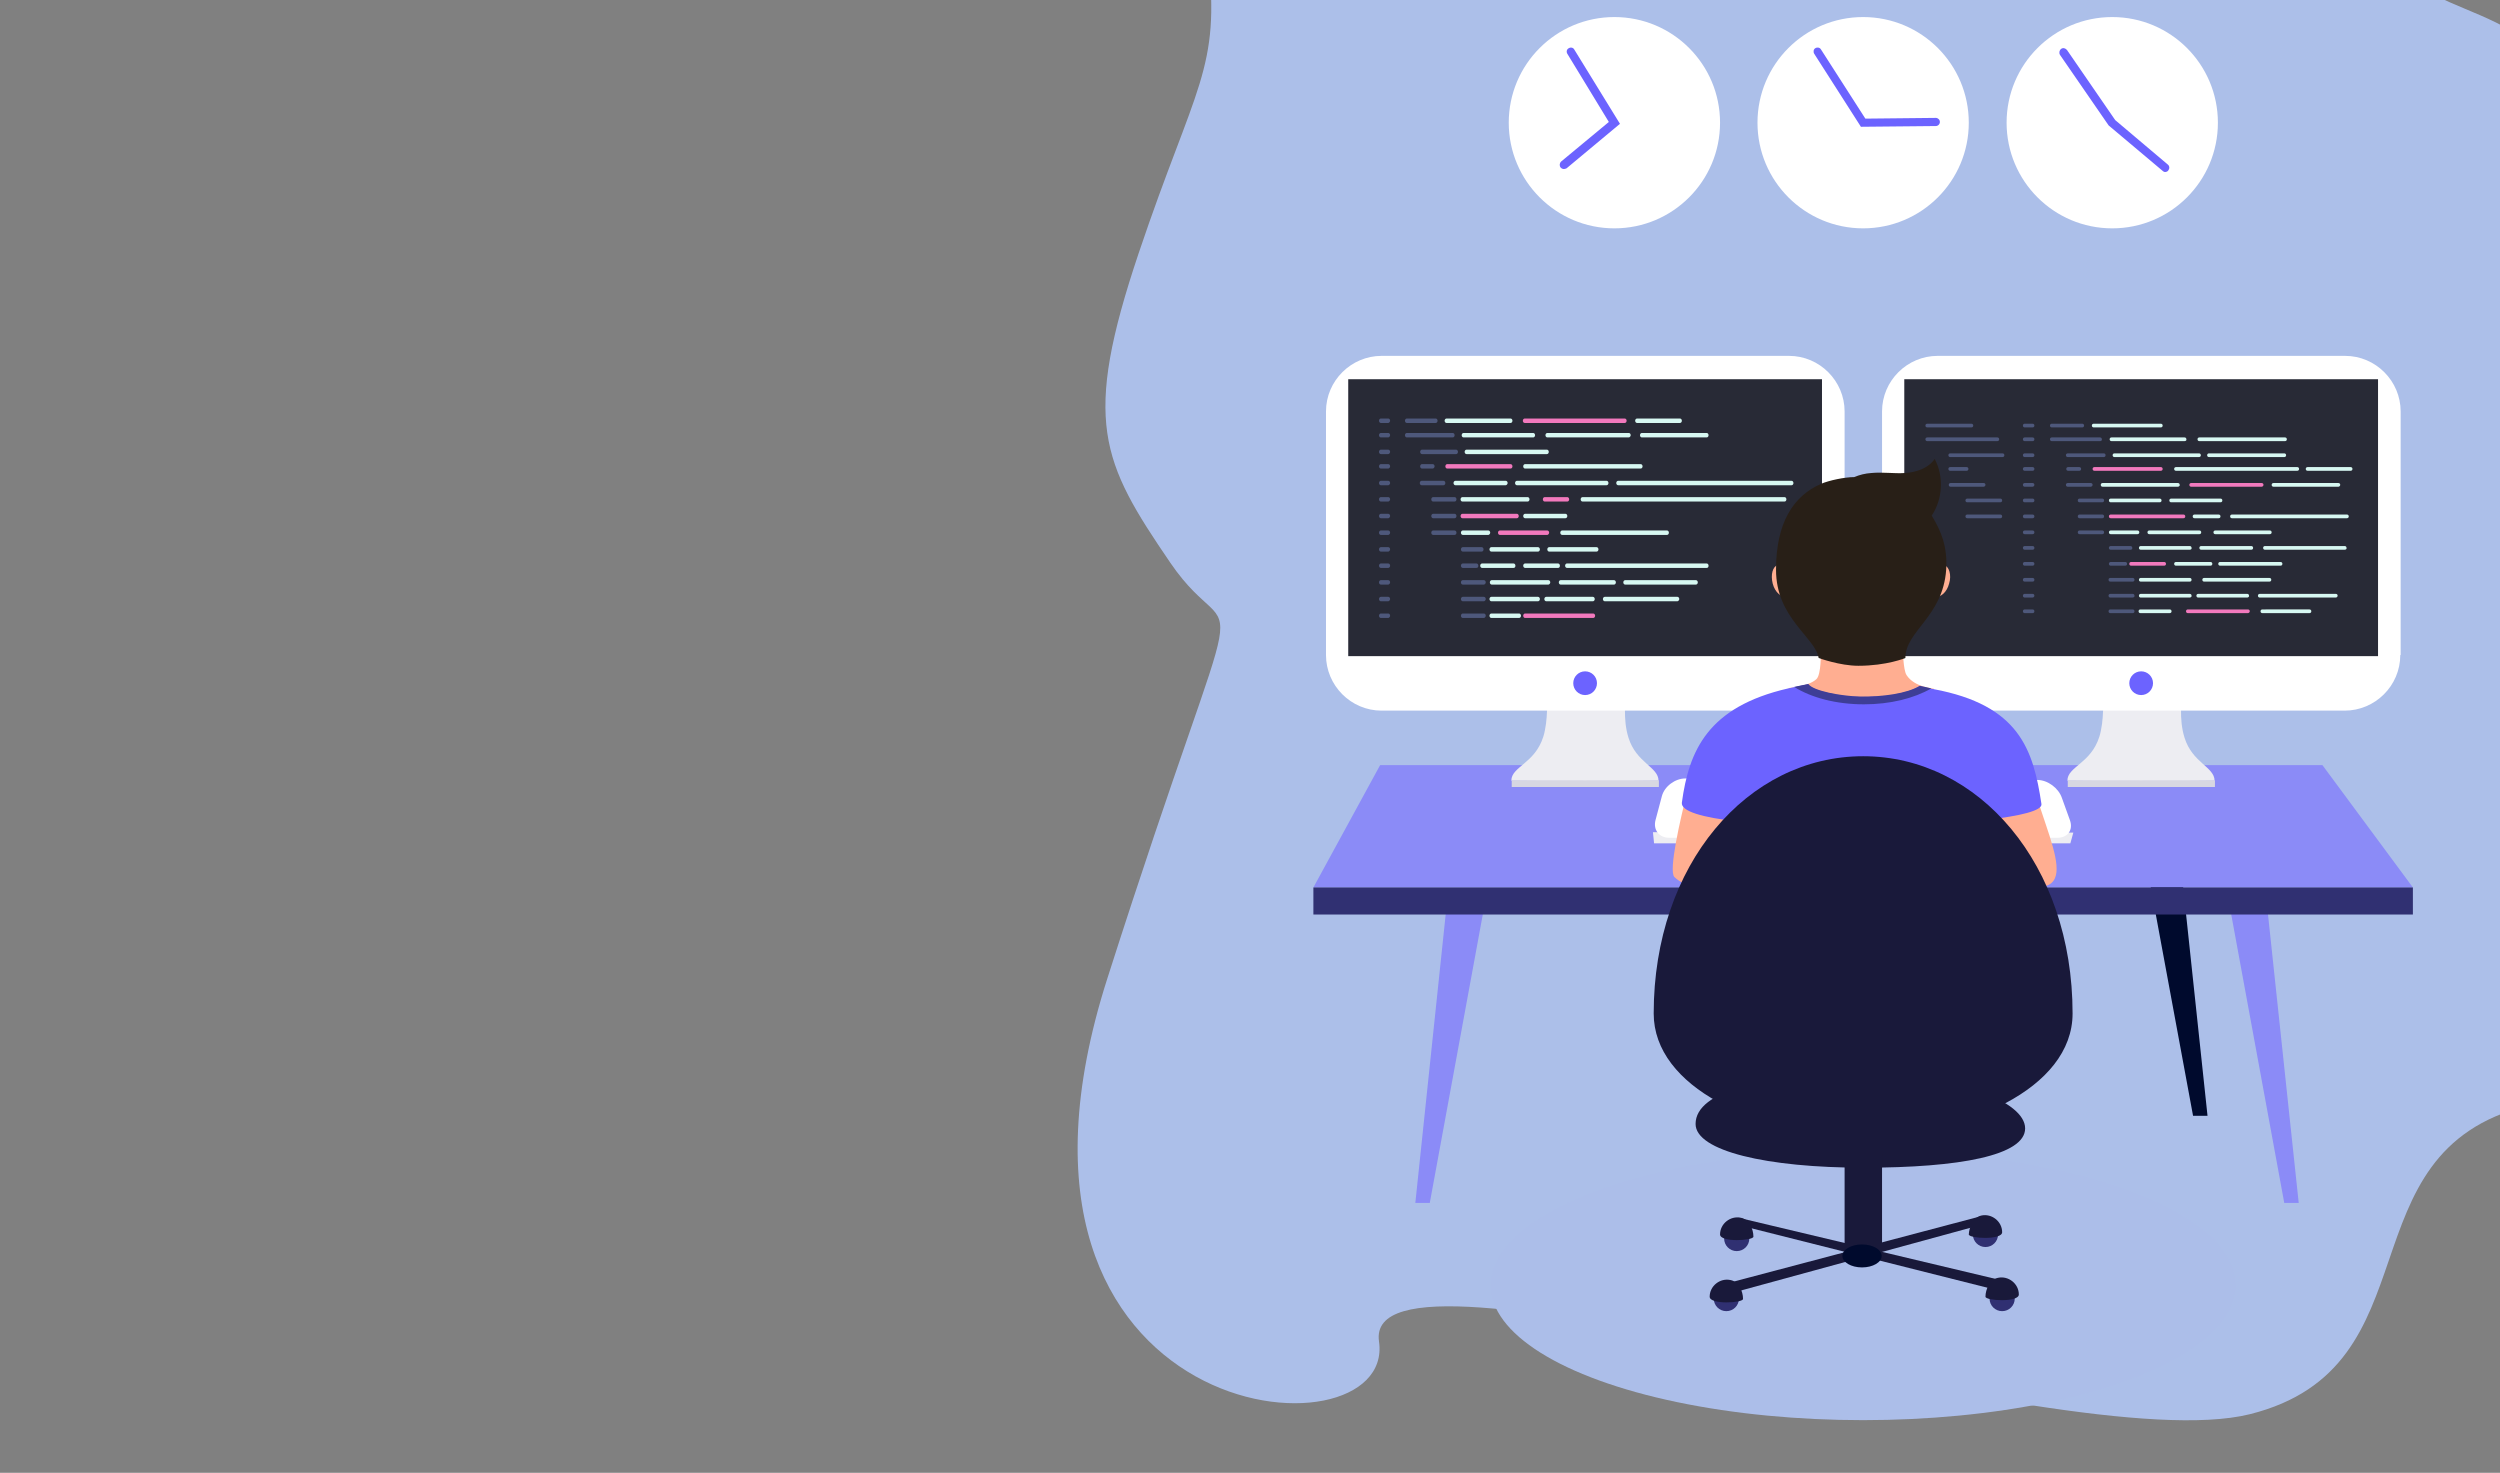 <?xml version="1.0" encoding="utf-8"?>
<!-- Generator: Adobe Illustrator 24.0.2, SVG Export Plug-In . SVG Version: 6.00 Build 0)  -->
<svg version="1.1" id="Camada_1" xmlns="http://www.w3.org/2000/svg" xmlns:xlink="http://www.w3.org/1999/xlink" x="0px" y="0px"
	 viewBox="0 0 674.4 397.3" style="enable-background:new 0 0 674.4 397.3;" xml:space="preserve">
<rect x="0" y="0" width="674.4" height="397.3" fill="#808080" stroke="none"/>
<style type="text/css">
	.st0{fill:#000A2D;}
	.st1{fill:#ACBFE9;}
	.st2{fill:#ACBEE9;}
	.st3{fill:#8B8BF7;}
	.st4{fill:#EDEDF2;}
	.st5{fill:#FFFFFF;}
	.st6{fill:#303072;}
	.st7{fill:#6C63FF;}
	.st8{fill:#D7D7E2;}
	.st9{fill:#282A36;}
	.st10{fill:#4E587B;}
	.st11{fill:#D7F8F2;}
	.st12{fill:#F279BD;}
	.st13{fill:#FFAE91;}
	.st14{fill:#281F17;}
	.st15{fill:#19193A;}
	.st16{fill:#3E3E96;}
</style>
<polygon class="st0" points="416.4,222.1 408.1,301 412,301 426.5,222.1 "/>
<path class="st1" d="M325.9-11.4c0,0-6.9-53.8,56-23.5s94.5,40.1,119.9,23.5s131.1-4.4,151.2,8s49.9,8.1,42.2,75.8
	c-7.6,67.7-12.7,111.8-2.5,131.7c10.2,19.8,39.4,81.5-11,94.2c-50.4,12.7-24,70.5-74.8,83.2C556,394.1,367.2,328.7,372,361.9
	s-112.4,24.4-73.3-97.9s35.7-84.8,17-112.2c-18.7-27.4-23.8-38.1-8.5-83.6C322.5,22.8,329.3,18.8,325.9-11.4z"/>
<polygon class="st0" points="587.1,222.1 595.5,301 591.6,301 577,222.1 "/>
<ellipse class="st2" cx="502.6" cy="346.7" rx="100.5" ry="36.4"/>
<polygon class="st3" points="650.9,239.4 354.3,239.4 372.3,206.4 626.5,206.4 "/>
<polygon class="st3" points="390.1,245.6 381.8,324.5 385.7,324.5 400.2,245.6 "/>
<polygon class="st3" points="611.7,245.6 620.1,324.5 616.2,324.5 601.7,245.6 "/>
<g>
	<polygon class="st4" points="445.9,224.5 446.2,227.5 558.5,227.5 559.3,224.6 	"/>
	<g>
		<path class="st5" d="M558.4,221.3c0.9,2.6-0.6,4.7-3.4,4.7H450.3c-2.8,0-4.4-2.2-3.7-4.8l1.7-6.4c0.7-2.7,3.6-4.8,6.3-4.8l95,0.4
			c2.8,0,5.7,2.2,6.6,4.8L558.4,221.3z"/>
	</g>
</g>
<rect x="354.3" y="239.4" class="st6" width="296.6" height="7.3"/>
<g>
	<g>
		<circle class="st5" cx="502.6" cy="33.1" r="28.5"/>
	</g>
</g>
<path class="st7" d="M502,34.2l-12.6-19.7c-0.3-0.5-0.2-1.2,0.3-1.5c0.5-0.3,1.2-0.2,1.5,0.3l12,18.7l19-0.2c0,0,0,0,0,0
	c0.6,0,1.1,0.5,1.1,1.1c0,0.6-0.5,1.1-1.1,1.1L502,34.2z"/>
<g>
	<g>
		<circle class="st5" cx="435.5" cy="33.1" r="28.5"/>
	</g>
</g>
<path class="st7" d="M421.9,45.6c-0.3,0-0.6-0.1-0.9-0.4c-0.4-0.5-0.3-1.2,0.1-1.6L434,32.9l-11.2-18.4c-0.3-0.5-0.2-1.2,0.4-1.5
	c0.5-0.3,1.2-0.2,1.5,0.4l12.3,20l-14.4,12C422.4,45.5,422.1,45.6,421.9,45.6z"/>
<g>
	<g>
		<circle class="st5" cx="569.8" cy="33.1" r="28.5"/>
	</g>
</g>
<path class="st7" d="M584.1,46.4c-0.3,0-0.5-0.1-0.7-0.3l-14.5-12.2l-0.1-0.1l-13.1-19c-0.3-0.5-0.2-1.2,0.3-1.6
	c0.5-0.4,1.2-0.2,1.6,0.3l13,18.9l14.2,12c0.5,0.4,0.5,1.1,0.1,1.6C584.8,46.2,584.4,46.4,584.1,46.4z"/>
<g>
	<g>
		<path class="st4" d="M417.3,188c0,0,0.4,6.4-1,10.8c-2.3,7.2-8.6,8-8.6,11.8c0,0.1,39.7,0.1,39.7,0c0-3.7-6-4.8-8.1-11.6
			c-1.6-5-0.7-11-0.7-11H417.3z"/>
		<rect x="407.8" y="210.5" class="st8" width="39.7" height="1.8"/>
	</g>
	<g>
		<g>
			<path class="st5" d="M497.6,176.7c0,8.3-6.8,15-15,15H372.7c-8.3,0-15-6.8-15-15V111c0-8.3,6.8-15,15-15h109.9
				c8.3,0,15,6.8,15,15V176.7z"/>
		</g>
		<rect x="363.7" y="102.3" class="st9" width="127.8" height="74.7"/>
	</g>
	<circle class="st7" cx="427.6" cy="184.3" r="3.2"/>
</g>
<g>
	<path class="st10" d="M387.3,114.1h-7.8c-0.3,0-0.5-0.3-0.5-0.6s0.2-0.6,0.5-0.6h7.8c0.3,0,0.5,0.3,0.5,0.6
		S387.6,114.1,387.3,114.1z"/>
	<path class="st11" d="M407.5,114.1h-17.3c-0.3,0-0.5-0.3-0.5-0.6s0.2-0.6,0.5-0.6h17.3c0.3,0,0.5,0.3,0.5,0.6
		S407.8,114.1,407.5,114.1z"/>
	<path class="st11" d="M453.2,114.1h-11.6c-0.3,0-0.5-0.3-0.5-0.6s0.2-0.6,0.5-0.6h11.6c0.3,0,0.5,0.3,0.5,0.6
		S453.5,114.1,453.2,114.1z"/>
	<path class="st12" d="M438.3,114.1h-27c-0.3,0-0.5-0.3-0.5-0.6s0.2-0.6,0.5-0.6h27c0.3,0,0.5,0.3,0.5,0.6S438.6,114.1,438.3,114.1z
		"/>
	<path class="st10" d="M391.9,118h-12.4c-0.3,0-0.5-0.3-0.5-0.6c0-0.3,0.2-0.6,0.5-0.6h12.4c0.3,0,0.5,0.3,0.5,0.6
		C392.4,117.7,392.2,118,391.9,118z"/>
	<path class="st11" d="M413.6,118h-18.8c-0.3,0-0.5-0.3-0.5-0.6c0-0.3,0.2-0.6,0.5-0.6h18.8c0.3,0,0.5,0.3,0.5,0.6
		C414.1,117.7,413.9,118,413.6,118z"/>
	<path class="st11" d="M460.4,118h-17.5c-0.3,0-0.5-0.3-0.5-0.6c0-0.3,0.2-0.6,0.5-0.6h17.5c0.3,0,0.5,0.3,0.5,0.6
		C460.9,117.7,460.7,118,460.4,118z"/>
	<path class="st11" d="M439.4,118h-22c-0.3,0-0.5-0.3-0.5-0.6c0-0.3,0.2-0.6,0.5-0.6h22c0.3,0,0.5,0.3,0.5,0.6
		C439.9,117.7,439.6,118,439.4,118z"/>
	<path class="st10" d="M392.8,122.5h-9.2c-0.3,0-0.5-0.3-0.5-0.6s0.2-0.6,0.5-0.6h9.2c0.3,0,0.5,0.3,0.5,0.6
		S393.1,122.5,392.8,122.5z"/>
	<path class="st11" d="M417.3,122.5h-21.7c-0.3,0-0.5-0.3-0.5-0.6s0.2-0.6,0.5-0.6h21.7c0.3,0,0.5,0.3,0.5,0.6
		S417.6,122.5,417.3,122.5z"/>
	<path class="st10" d="M386.5,126.4h-2.9c-0.3,0-0.5-0.3-0.5-0.6s0.2-0.6,0.5-0.6h2.9c0.3,0,0.5,0.3,0.5,0.6
		S386.7,126.4,386.5,126.4z"/>
	<path class="st12" d="M407.5,126.4h-17.1c-0.3,0-0.5-0.3-0.5-0.6s0.2-0.6,0.5-0.6h17.1c0.3,0,0.5,0.3,0.5,0.6
		S407.8,126.4,407.5,126.4z"/>
	<path class="st11" d="M442.6,126.4h-31.2c-0.3,0-0.5-0.3-0.5-0.6s0.2-0.6,0.5-0.6h31.2c0.3,0,0.5,0.3,0.5,0.6
		S442.9,126.4,442.6,126.4z"/>
	<path class="st10" d="M389.4,130.9h-5.9c-0.3,0-0.5-0.3-0.5-0.6c0-0.3,0.2-0.6,0.5-0.6h5.9c0.3,0,0.5,0.3,0.5,0.6
		C389.9,130.6,389.7,130.9,389.4,130.9z"/>
	<path class="st11" d="M406.2,130.9h-13.6c-0.3,0-0.5-0.3-0.5-0.6c0-0.3,0.2-0.6,0.5-0.6h13.6c0.3,0,0.5,0.3,0.5,0.6
		C406.7,130.6,406.4,130.9,406.2,130.9z"/>
	<path class="st11" d="M483.3,130.9h-46.8c-0.3,0-0.5-0.3-0.5-0.6c0-0.3,0.2-0.6,0.5-0.6h46.8c0.3,0,0.5,0.3,0.5,0.6
		C483.8,130.6,483.6,130.9,483.3,130.9z"/>
	<path class="st11" d="M433.4,130.9h-24.2c-0.3,0-0.5-0.3-0.5-0.6c0-0.3,0.2-0.6,0.5-0.6h24.2c0.3,0,0.5,0.3,0.5,0.6
		C433.9,130.6,433.7,130.9,433.4,130.9z"/>
	<path class="st10" d="M392.4,135.3h-5.8c-0.3,0-0.5-0.3-0.5-0.6s0.2-0.6,0.5-0.6h5.8c0.3,0,0.5,0.3,0.5,0.6
		S392.7,135.3,392.4,135.3z"/>
	<path class="st11" d="M412.1,135.3h-17.6c-0.3,0-0.5-0.3-0.5-0.6s0.2-0.6,0.5-0.6h17.6c0.3,0,0.5,0.3,0.5,0.6
		S412.4,135.3,412.1,135.3z"/>
	<path class="st11" d="M481.4,135.3h-54.5c-0.3,0-0.5-0.3-0.5-0.6s0.2-0.6,0.5-0.6h54.5c0.3,0,0.5,0.3,0.5,0.6
		S481.7,135.3,481.4,135.3z"/>
	<path class="st12" d="M422.8,135.3h-6.1c-0.3,0-0.5-0.3-0.5-0.6s0.2-0.6,0.5-0.6h6.1c0.3,0,0.5,0.3,0.5,0.6
		S423.1,135.3,422.8,135.3z"/>
	<path class="st10" d="M392.4,139.8h-5.8c-0.3,0-0.5-0.3-0.5-0.6s0.2-0.6,0.5-0.6h5.8c0.3,0,0.5,0.3,0.5,0.6
		S392.7,139.8,392.4,139.8z"/>
	<path class="st12" d="M409.2,139.8h-14.7c-0.3,0-0.5-0.3-0.5-0.6s0.2-0.6,0.5-0.6h14.7c0.3,0,0.5,0.3,0.5,0.6
		S409.5,139.8,409.2,139.8z"/>
	<path class="st11" d="M422.3,139.8h-10.9c-0.3,0-0.5-0.3-0.5-0.6s0.2-0.6,0.5-0.6h10.9c0.3,0,0.5,0.3,0.5,0.6
		S422.6,139.8,422.3,139.8z"/>
	<path class="st10" d="M392.4,144.3h-5.8c-0.3,0-0.5-0.3-0.5-0.6s0.2-0.6,0.5-0.6h5.8c0.3,0,0.5,0.3,0.5,0.6
		S392.7,144.3,392.4,144.3z"/>
	<path class="st11" d="M401.5,144.3h-6.9c-0.3,0-0.5-0.3-0.5-0.6s0.2-0.6,0.5-0.6h6.9c0.3,0,0.5,0.3,0.5,0.6
		S401.7,144.3,401.5,144.3z"/>
	<path class="st11" d="M449.7,144.3h-28.3c-0.3,0-0.5-0.3-0.5-0.6s0.2-0.6,0.5-0.6h28.3c0.3,0,0.5,0.3,0.5,0.6
		S450,144.3,449.7,144.3z"/>
	<path class="st12" d="M417.4,144.3h-12.8c-0.3,0-0.5-0.3-0.5-0.6s0.2-0.6,0.5-0.6h12.8c0.3,0,0.5,0.3,0.5,0.6
		S417.6,144.3,417.4,144.3z"/>
	<path class="st10" d="M399.7,148.8h-5.1c-0.3,0-0.5-0.3-0.5-0.6s0.2-0.6,0.5-0.6h5.1c0.3,0,0.5,0.3,0.5,0.6S400,148.8,399.7,148.8z
		"/>
	<path class="st11" d="M414.9,148.8h-12.6c-0.3,0-0.5-0.3-0.5-0.6s0.2-0.6,0.5-0.6h12.6c0.3,0,0.5,0.3,0.5,0.6
		S415.2,148.8,414.9,148.8z"/>
	<path class="st11" d="M430.7,148.8h-12.8c-0.3,0-0.5-0.3-0.5-0.6s0.2-0.6,0.5-0.6h12.8c0.3,0,0.5,0.3,0.5,0.6
		S431,148.8,430.7,148.8z"/>
	<path class="st10" d="M398.3,153.2h-3.7c-0.3,0-0.5-0.3-0.5-0.6c0-0.3,0.2-0.6,0.5-0.6h3.7c0.3,0,0.5,0.3,0.5,0.6
		C398.8,153,398.6,153.2,398.3,153.2z"/>
	<path class="st11" d="M408.3,153.2h-8.5c-0.3,0-0.5-0.3-0.5-0.6c0-0.3,0.2-0.6,0.5-0.6h8.5c0.3,0,0.5,0.3,0.5,0.6
		C408.8,153,408.6,153.2,408.3,153.2z"/>
	<path class="st11" d="M460.4,153.2h-37.7c-0.3,0-0.5-0.3-0.5-0.6c0-0.3,0.2-0.6,0.5-0.6h37.7c0.3,0,0.5,0.3,0.5,0.6
		C460.9,153,460.7,153.2,460.4,153.2z"/>
	<path class="st11" d="M420.3,153.2h-8.9c-0.3,0-0.5-0.3-0.5-0.6c0-0.3,0.2-0.6,0.5-0.6h8.9c0.3,0,0.5,0.3,0.5,0.6
		C420.8,153,420.6,153.2,420.3,153.2z"/>
	<path class="st10" d="M400.3,157.7h-5.7c-0.3,0-0.5-0.3-0.5-0.6s0.2-0.6,0.5-0.6h5.7c0.3,0,0.5,0.3,0.5,0.6
		S400.5,157.7,400.3,157.7z"/>
	<path class="st11" d="M417.7,157.7h-15.3c-0.3,0-0.5-0.3-0.5-0.6s0.2-0.6,0.5-0.6h15.3c0.3,0,0.5,0.3,0.5,0.6
		S417.9,157.7,417.7,157.7z"/>
	<path class="st11" d="M457.5,157.7h-19.1c-0.3,0-0.5-0.3-0.5-0.6s0.2-0.6,0.5-0.6h19.1c0.3,0,0.5,0.3,0.5,0.6
		S457.8,157.7,457.5,157.7z"/>
	<path class="st11" d="M435.4,157.7H421c-0.3,0-0.5-0.3-0.5-0.6s0.2-0.6,0.5-0.6h14.4c0.3,0,0.5,0.3,0.5,0.6
		S435.7,157.7,435.4,157.7z"/>
	<path class="st10" d="M400.3,162.2h-5.7c-0.3,0-0.5-0.3-0.5-0.6s0.2-0.6,0.5-0.6h5.7c0.3,0,0.5,0.3,0.5,0.6
		S400.5,162.2,400.3,162.2z"/>
	<path class="st11" d="M414.9,162.2h-12.6c-0.3,0-0.5-0.3-0.5-0.6s0.2-0.6,0.5-0.6h12.6c0.3,0,0.5,0.3,0.5,0.6
		S415.2,162.2,414.9,162.2z"/>
	<path class="st11" d="M452.5,162.2h-19.6c-0.3,0-0.5-0.3-0.5-0.6s0.2-0.6,0.5-0.6h19.6c0.3,0,0.5,0.3,0.5,0.6
		S452.7,162.2,452.5,162.2z"/>
	<path class="st11" d="M429.7,162.2h-12.6c-0.3,0-0.5-0.3-0.5-0.6s0.2-0.6,0.5-0.6h12.6c0.3,0,0.5,0.3,0.5,0.6
		S430,162.2,429.7,162.2z"/>
	<path class="st10" d="M400.3,166.7h-5.7c-0.3,0-0.5-0.3-0.5-0.6s0.2-0.6,0.5-0.6h5.7c0.3,0,0.5,0.3,0.5,0.6
		S400.5,166.7,400.3,166.7z"/>
	<path class="st10" d="M374.5,114.1h-2c-0.3,0-0.5-0.3-0.5-0.6s0.2-0.6,0.5-0.6h2c0.3,0,0.5,0.3,0.5,0.6S374.7,114.1,374.5,114.1z"
		/>
	<path class="st10" d="M374.5,118h-2c-0.3,0-0.5-0.3-0.5-0.6c0-0.3,0.2-0.6,0.5-0.6h2c0.3,0,0.5,0.3,0.5,0.6
		C375,117.7,374.7,118,374.5,118z"/>
	<path class="st10" d="M374.5,122.5h-2c-0.3,0-0.5-0.3-0.5-0.6s0.2-0.6,0.5-0.6h2c0.3,0,0.5,0.3,0.5,0.6S374.7,122.5,374.5,122.5z"
		/>
	<path class="st10" d="M374.5,126.4h-2c-0.3,0-0.5-0.3-0.5-0.6s0.2-0.6,0.5-0.6h2c0.3,0,0.5,0.3,0.5,0.6S374.7,126.4,374.5,126.4z"
		/>
	<path class="st10" d="M374.5,130.9h-2c-0.3,0-0.5-0.3-0.5-0.6c0-0.3,0.2-0.6,0.5-0.6h2c0.3,0,0.5,0.3,0.5,0.6
		C375,130.6,374.7,130.9,374.5,130.9z"/>
	<path class="st10" d="M374.5,135.3h-2c-0.3,0-0.5-0.3-0.5-0.6s0.2-0.6,0.5-0.6h2c0.3,0,0.5,0.3,0.5,0.6S374.7,135.3,374.5,135.3z"
		/>
	<path class="st10" d="M374.5,139.8h-2c-0.3,0-0.5-0.3-0.5-0.6s0.2-0.6,0.5-0.6h2c0.3,0,0.5,0.3,0.5,0.6S374.7,139.8,374.5,139.8z"
		/>
	<path class="st10" d="M374.5,144.3h-2c-0.3,0-0.5-0.3-0.5-0.6s0.2-0.6,0.5-0.6h2c0.3,0,0.5,0.3,0.5,0.6S374.7,144.3,374.5,144.3z"
		/>
	<path class="st10" d="M374.5,148.8h-2c-0.3,0-0.5-0.3-0.5-0.6s0.2-0.6,0.5-0.6h2c0.3,0,0.5,0.3,0.5,0.6S374.7,148.8,374.5,148.8z"
		/>
	<path class="st10" d="M374.5,153.2h-2c-0.3,0-0.5-0.3-0.5-0.6c0-0.3,0.2-0.6,0.5-0.6h2c0.3,0,0.5,0.3,0.5,0.6
		C375,153,374.7,153.2,374.5,153.2z"/>
	<path class="st10" d="M374.5,157.7h-2c-0.3,0-0.5-0.3-0.5-0.6s0.2-0.6,0.5-0.6h2c0.3,0,0.5,0.3,0.5,0.6S374.7,157.7,374.5,157.7z"
		/>
	<path class="st10" d="M374.5,162.2h-2c-0.3,0-0.5-0.3-0.5-0.6s0.2-0.6,0.5-0.6h2c0.3,0,0.5,0.3,0.5,0.6S374.7,162.2,374.5,162.2z"
		/>
	<path class="st10" d="M374.5,166.7h-2c-0.3,0-0.5-0.3-0.5-0.6s0.2-0.6,0.5-0.6h2c0.3,0,0.5,0.3,0.5,0.6S374.7,166.7,374.5,166.7z"
		/>
	<path class="st11" d="M409.8,166.7h-7.5c-0.3,0-0.5-0.3-0.5-0.6s0.2-0.6,0.5-0.6h7.5c0.3,0,0.5,0.3,0.5,0.6
		S410.1,166.7,409.8,166.7z"/>
	<path class="st12" d="M429.8,166.7h-18.4c-0.3,0-0.5-0.3-0.5-0.6s0.2-0.6,0.5-0.6h18.4c0.3,0,0.5,0.3,0.5,0.6
		S430.1,166.7,429.8,166.7z"/>
</g>
<g>
	<g>
		<path class="st4" d="M567.3,188c0,0,0.4,6.4-1,10.8c-2.3,7.2-8.6,8-8.6,11.8c0,0.1,39.7,0.1,39.7,0c0-3.7-6-4.8-8.1-11.6
			c-1.6-5-0.7-11-0.7-11H567.3z"/>
		<rect x="557.8" y="210.5" class="st8" width="39.7" height="1.8"/>
	</g>
	<g>
		<g>
			<path class="st5" d="M647.5,176.7c0,8.3-6.8,15-15,15H522.7c-8.3,0-15-6.8-15-15V111c0-8.3,6.8-15,15-15h109.9
				c8.3,0,15,6.8,15,15V176.7z"/>
		</g>
		<rect x="513.7" y="102.3" class="st9" width="127.8" height="74.7"/>
	</g>
	<circle class="st7" cx="577.6" cy="184.3" r="3.2"/>
</g>
<g>
	<path class="st10" d="M561.7,115.3h-8.2c-0.3,0-0.5-0.2-0.5-0.5s0.2-0.5,0.5-0.5h8.2c0.3,0,0.5,0.2,0.5,0.5S562,115.3,561.7,115.3z
		"/>
	<path class="st11" d="M582.9,115.3h-18.1c-0.3,0-0.5-0.2-0.5-0.5s0.2-0.5,0.5-0.5h18.1c0.3,0,0.5,0.2,0.5,0.5
		S583.2,115.3,582.9,115.3z"/>
	<path class="st10" d="M566.5,119h-13c-0.3,0-0.5-0.2-0.5-0.5c0-0.3,0.2-0.5,0.5-0.5h13c0.3,0,0.5,0.2,0.5,0.5
		C567.1,118.8,566.8,119,566.5,119z"/>
	<path class="st11" d="M589.3,119h-19.7c-0.3,0-0.5-0.2-0.5-0.5c0-0.3,0.2-0.5,0.5-0.5h19.7c0.3,0,0.5,0.2,0.5,0.5
		C589.9,118.8,589.6,119,589.3,119z"/>
	<path class="st11" d="M616.4,119h-23.1c-0.3,0-0.5-0.2-0.5-0.5c0-0.3,0.2-0.5,0.5-0.5h23.1c0.3,0,0.5,0.2,0.5,0.5
		C616.9,118.8,616.7,119,616.4,119z"/>
	<path class="st10" d="M567.5,123.3h-9.7c-0.3,0-0.5-0.2-0.5-0.5s0.2-0.5,0.5-0.5h9.7c0.3,0,0.5,0.2,0.5,0.5
		S567.8,123.3,567.5,123.3z"/>
	<path class="st11" d="M593.2,123.3h-22.8c-0.3,0-0.5-0.2-0.5-0.5s0.2-0.5,0.5-0.5h22.8c0.3,0,0.5,0.2,0.5,0.5
		S593.5,123.3,593.2,123.3z"/>
	<path class="st11" d="M616.2,123.3h-20.3c-0.3,0-0.5-0.2-0.5-0.5s0.2-0.5,0.5-0.5h20.3c0.3,0,0.5,0.2,0.5,0.5
		S616.5,123.3,616.2,123.3z"/>
	<path class="st10" d="M560.9,127h-3c-0.3,0-0.5-0.2-0.5-0.5s0.2-0.5,0.5-0.5h3c0.3,0,0.5,0.2,0.5,0.5S561.2,127,560.9,127z"/>
	<path class="st12" d="M582.9,127H565c-0.3,0-0.5-0.2-0.5-0.5s0.2-0.5,0.5-0.5h17.9c0.3,0,0.5,0.2,0.5,0.5S583.2,127,582.9,127z"/>
	<path class="st11" d="M634.1,127h-11.6c-0.3,0-0.5-0.2-0.5-0.5s0.2-0.5,0.5-0.5h11.6c0.3,0,0.5,0.2,0.5,0.5S634.4,127,634.1,127z"
		/>
	<path class="st11" d="M619.7,127H587c-0.3,0-0.5-0.2-0.5-0.5s0.2-0.5,0.5-0.5h32.7c0.3,0,0.5,0.2,0.5,0.5S620,127,619.7,127z"/>
	<path class="st10" d="M564,131.3h-6.2c-0.3,0-0.5-0.2-0.5-0.5c0-0.3,0.2-0.5,0.5-0.5h6.2c0.3,0,0.5,0.2,0.5,0.5
		C564.5,131,564.3,131.3,564,131.3z"/>
	<path class="st11" d="M587.5,131.3h-20.3c-0.3,0-0.5-0.2-0.5-0.5c0-0.3,0.2-0.5,0.5-0.5h20.3c0.3,0,0.5,0.2,0.5,0.5
		C588.1,131,587.8,131.3,587.5,131.3z"/>
	<path class="st11" d="M630.8,131.3h-17.5c-0.3,0-0.5-0.2-0.5-0.5c0-0.3,0.2-0.5,0.5-0.5h17.5c0.3,0,0.5,0.2,0.5,0.5
		C631.3,131,631.1,131.3,630.8,131.3z"/>
	<path class="st12" d="M610.1,131.3h-19c-0.3,0-0.5-0.2-0.5-0.5c0-0.3,0.2-0.5,0.5-0.5h19c0.3,0,0.5,0.2,0.5,0.5
		C610.6,131,610.4,131.3,610.1,131.3z"/>
	<path class="st10" d="M567.1,135.5H561c-0.3,0-0.5-0.2-0.5-0.5c0-0.3,0.2-0.5,0.5-0.5h6.1c0.3,0,0.5,0.2,0.5,0.5
		C567.6,135.3,567.4,135.5,567.1,135.5z"/>
	<path class="st11" d="M582.6,135.5h-13.2c-0.3,0-0.5-0.2-0.5-0.5c0-0.3,0.2-0.5,0.5-0.5h13.2c0.3,0,0.5,0.2,0.5,0.5
		C583.1,135.3,582.9,135.5,582.6,135.5z"/>
	<path class="st11" d="M599,135.5h-13.3c-0.3,0-0.5-0.2-0.5-0.5c0-0.3,0.2-0.5,0.5-0.5H599c0.3,0,0.5,0.2,0.5,0.5
		C599.5,135.3,599.3,135.5,599,135.5z"/>
	<path class="st10" d="M567.1,139.8H561c-0.3,0-0.5-0.2-0.5-0.5s0.2-0.5,0.5-0.5h6.1c0.3,0,0.5,0.2,0.5,0.5S567.4,139.8,567.1,139.8
		z"/>
	<path class="st10" d="M531.8,115.3h-11.9c-0.3,0-0.5-0.2-0.5-0.5s0.2-0.5,0.5-0.5h11.9c0.3,0,0.5,0.2,0.5,0.5
		S532.1,115.3,531.8,115.3z"/>
	<path class="st10" d="M538.8,119h-18.9c-0.3,0-0.5-0.2-0.5-0.5c0-0.3,0.2-0.5,0.5-0.5h18.9c0.3,0,0.5,0.2,0.5,0.5
		C539.3,118.8,539.1,119,538.8,119z"/>
	<path class="st10" d="M540.2,123.3h-14.1c-0.3,0-0.5-0.2-0.5-0.5s0.2-0.5,0.5-0.5h14.1c0.3,0,0.5,0.2,0.5,0.5
		S540.5,123.3,540.2,123.3z"/>
	<path class="st10" d="M530.5,127h-4.4c-0.3,0-0.5-0.2-0.5-0.5s0.2-0.5,0.5-0.5h4.4c0.3,0,0.5,0.2,0.5,0.5S530.8,127,530.5,127z"/>
	<path class="st10" d="M535.1,131.3h-8.9c-0.3,0-0.5-0.2-0.5-0.5c0-0.3,0.2-0.5,0.5-0.5h8.9c0.3,0,0.5,0.2,0.5,0.5
		C535.6,131,535.4,131.3,535.1,131.3z"/>
	<path class="st10" d="M539.6,135.5h-8.9c-0.3,0-0.5-0.2-0.5-0.5c0-0.3,0.2-0.5,0.5-0.5h8.9c0.3,0,0.5,0.2,0.5,0.5
		C540.1,135.3,539.9,135.5,539.6,135.5z"/>
	<path class="st10" d="M539.6,139.8h-8.9c-0.3,0-0.5-0.2-0.5-0.5s0.2-0.5,0.5-0.5h8.9c0.3,0,0.5,0.2,0.5,0.5
		S539.9,139.8,539.6,139.8z"/>
	<path class="st12" d="M589,139.8h-19.6c-0.3,0-0.5-0.2-0.5-0.5s0.2-0.5,0.5-0.5H589c0.3,0,0.5,0.2,0.5,0.5S589.3,139.8,589,139.8z"
		/>
	<path class="st11" d="M633.1,139.8h-31c-0.3,0-0.5-0.2-0.5-0.5s0.2-0.5,0.5-0.5h31c0.3,0,0.5,0.2,0.5,0.5S633.4,139.8,633.1,139.8z
		"/>
	<path class="st11" d="M598.5,139.8H592c-0.3,0-0.5-0.2-0.5-0.5s0.2-0.5,0.5-0.5h6.5c0.3,0,0.5,0.2,0.5,0.5S598.8,139.8,598.5,139.8
		z"/>
	<path class="st10" d="M567.1,144.1H561c-0.3,0-0.5-0.2-0.5-0.5s0.2-0.5,0.5-0.5h6.1c0.3,0,0.5,0.2,0.5,0.5S567.4,144.1,567.1,144.1
		z"/>
	<path class="st11" d="M576.6,144.1h-7.2c-0.3,0-0.5-0.2-0.5-0.5s0.2-0.5,0.5-0.5h7.2c0.3,0,0.5,0.2,0.5,0.5
		S576.9,144.1,576.6,144.1z"/>
	<path class="st11" d="M612.3,144.1h-14.7c-0.3,0-0.5-0.2-0.5-0.5s0.2-0.5,0.5-0.5h14.7c0.3,0,0.5,0.2,0.5,0.5
		S612.6,144.1,612.3,144.1z"/>
	<path class="st11" d="M593.3,144.1h-13.5c-0.3,0-0.5-0.2-0.5-0.5s0.2-0.5,0.5-0.5h13.5c0.3,0,0.5,0.2,0.5,0.5
		S593.6,144.1,593.3,144.1z"/>
	<path class="st10" d="M574.7,148.3h-5.3c-0.3,0-0.5-0.2-0.5-0.5c0-0.3,0.2-0.5,0.5-0.5h5.3c0.3,0,0.5,0.2,0.5,0.5
		C575.3,148.1,575,148.3,574.7,148.3z"/>
	<path class="st11" d="M590.7,148.3h-13.2c-0.3,0-0.5-0.2-0.5-0.5c0-0.3,0.2-0.5,0.5-0.5h13.2c0.3,0,0.5,0.2,0.5,0.5
		C591.3,148.1,591,148.3,590.7,148.3z"/>
	<path class="st11" d="M632.5,148.3H611c-0.3,0-0.5-0.2-0.5-0.5c0-0.3,0.2-0.5,0.5-0.5h21.5c0.3,0,0.5,0.2,0.5,0.5
		C633.1,148.1,632.8,148.3,632.5,148.3z"/>
	<path class="st11" d="M607.3,148.3h-13.5c-0.3,0-0.5-0.2-0.5-0.5c0-0.3,0.2-0.5,0.5-0.5h13.5c0.3,0,0.5,0.2,0.5,0.5
		C607.8,148.1,607.6,148.3,607.3,148.3z"/>
	<path class="st10" d="M573.3,152.6h-3.9c-0.3,0-0.5-0.2-0.5-0.5s0.2-0.5,0.5-0.5h3.9c0.3,0,0.5,0.2,0.5,0.5
		S573.6,152.6,573.3,152.6z"/>
	<path class="st12" d="M583.8,152.6h-8.9c-0.3,0-0.5-0.2-0.5-0.5s0.2-0.5,0.5-0.5h8.9c0.3,0,0.5,0.2,0.5,0.5
		S584.1,152.6,583.8,152.6z"/>
	<path class="st11" d="M615.2,152.6h-16.3c-0.3,0-0.5-0.2-0.5-0.5s0.2-0.5,0.5-0.5h16.3c0.3,0,0.5,0.2,0.5,0.5
		S615.5,152.6,615.2,152.6z"/>
	<path class="st11" d="M596.3,152.6H587c-0.3,0-0.5-0.2-0.5-0.5s0.2-0.5,0.5-0.5h9.3c0.3,0,0.5,0.2,0.5,0.5S596.6,152.6,596.3,152.6
		z"/>
	<path class="st10" d="M575.3,156.9h-6c-0.3,0-0.5-0.2-0.5-0.5s0.2-0.5,0.5-0.5h6c0.3,0,0.5,0.2,0.5,0.5S575.6,156.9,575.3,156.9z"
		/>
	<path class="st11" d="M590.7,156.9h-13.2c-0.3,0-0.5-0.2-0.5-0.5s0.2-0.5,0.5-0.5h13.2c0.3,0,0.5,0.2,0.5,0.5
		S591,156.9,590.7,156.9z"/>
	<path class="st11" d="M612.2,156.9h-17.6c-0.3,0-0.5-0.2-0.5-0.5s0.2-0.5,0.5-0.5h17.6c0.3,0,0.5,0.2,0.5,0.5
		S612.5,156.9,612.2,156.9z"/>
	<path class="st10" d="M575.3,161.2h-6c-0.3,0-0.5-0.2-0.5-0.5c0-0.3,0.2-0.5,0.5-0.5h6c0.3,0,0.5,0.2,0.5,0.5
		C575.9,160.9,575.6,161.2,575.3,161.2z"/>
	<path class="st11" d="M590.7,161.2h-13.2c-0.3,0-0.5-0.2-0.5-0.5c0-0.3,0.2-0.5,0.5-0.5h13.2c0.3,0,0.5,0.2,0.5,0.5
		C591.3,160.9,591,161.2,590.7,161.2z"/>
	<path class="st11" d="M630.1,161.2h-20.5c-0.3,0-0.5-0.2-0.5-0.5c0-0.3,0.2-0.5,0.5-0.5h20.5c0.3,0,0.5,0.2,0.5,0.5
		C630.6,160.9,630.4,161.2,630.1,161.2z"/>
	<path class="st11" d="M606.2,161.2H593c-0.3,0-0.5-0.2-0.5-0.5c0-0.3,0.2-0.5,0.5-0.5h13.2c0.3,0,0.5,0.2,0.5,0.5
		C606.8,160.9,606.5,161.2,606.2,161.2z"/>
	<path class="st10" d="M575.3,165.4h-6c-0.3,0-0.5-0.2-0.5-0.5s0.2-0.5,0.5-0.5h6c0.3,0,0.5,0.2,0.5,0.5S575.6,165.4,575.3,165.4z"
		/>
	<path class="st10" d="M548.3,115.3h-2.1c-0.3,0-0.5-0.2-0.5-0.5s0.2-0.5,0.5-0.5h2.1c0.3,0,0.5,0.2,0.5,0.5
		S548.6,115.3,548.3,115.3z"/>
	<path class="st10" d="M548.3,119h-2.1c-0.3,0-0.5-0.2-0.5-0.5c0-0.3,0.2-0.5,0.5-0.5h2.1c0.3,0,0.5,0.2,0.5,0.5
		C548.8,118.8,548.6,119,548.3,119z"/>
	<path class="st10" d="M548.3,123.3h-2.1c-0.3,0-0.5-0.2-0.5-0.5s0.2-0.5,0.5-0.5h2.1c0.3,0,0.5,0.2,0.5,0.5
		S548.6,123.3,548.3,123.3z"/>
	<path class="st10" d="M548.3,127h-2.1c-0.3,0-0.5-0.2-0.5-0.5s0.2-0.5,0.5-0.5h2.1c0.3,0,0.5,0.2,0.5,0.5S548.6,127,548.3,127z"/>
	<path class="st10" d="M548.3,131.3h-2.1c-0.3,0-0.5-0.2-0.5-0.5c0-0.3,0.2-0.5,0.5-0.5h2.1c0.3,0,0.5,0.2,0.5,0.5
		C548.8,131,548.6,131.3,548.3,131.3z"/>
	<path class="st10" d="M548.3,135.5h-2.1c-0.3,0-0.5-0.2-0.5-0.5c0-0.3,0.2-0.5,0.5-0.5h2.1c0.3,0,0.5,0.2,0.5,0.5
		C548.8,135.3,548.6,135.5,548.3,135.5z"/>
	<path class="st10" d="M548.3,139.8h-2.1c-0.3,0-0.5-0.2-0.5-0.5s0.2-0.5,0.5-0.5h2.1c0.3,0,0.5,0.2,0.5,0.5
		S548.6,139.8,548.3,139.8z"/>
	<path class="st10" d="M548.3,144.1h-2.1c-0.3,0-0.5-0.2-0.5-0.5s0.2-0.5,0.5-0.5h2.1c0.3,0,0.5,0.2,0.5,0.5
		S548.6,144.1,548.3,144.1z"/>
	<path class="st10" d="M548.3,148.3h-2.1c-0.3,0-0.5-0.2-0.5-0.5c0-0.3,0.2-0.5,0.5-0.5h2.1c0.3,0,0.5,0.2,0.5,0.5
		C548.8,148.1,548.6,148.3,548.3,148.3z"/>
	<path class="st10" d="M548.3,152.6h-2.1c-0.3,0-0.5-0.2-0.5-0.5s0.2-0.5,0.5-0.5h2.1c0.3,0,0.5,0.2,0.5,0.5
		S548.6,152.6,548.3,152.6z"/>
	<path class="st10" d="M548.3,156.9h-2.1c-0.3,0-0.5-0.2-0.5-0.5s0.2-0.5,0.5-0.5h2.1c0.3,0,0.5,0.2,0.5,0.5
		S548.6,156.9,548.3,156.9z"/>
	<path class="st10" d="M548.3,161.2h-2.1c-0.3,0-0.5-0.2-0.5-0.5c0-0.3,0.2-0.5,0.5-0.5h2.1c0.3,0,0.5,0.2,0.5,0.5
		C548.8,160.9,548.6,161.2,548.3,161.2z"/>
	<path class="st10" d="M548.3,165.4h-2.1c-0.3,0-0.5-0.2-0.5-0.5s0.2-0.5,0.5-0.5h2.1c0.3,0,0.5,0.2,0.5,0.5
		S548.6,165.4,548.3,165.4z"/>
	<path class="st11" d="M585.3,165.4h-7.9c-0.3,0-0.5-0.2-0.5-0.5s0.2-0.5,0.5-0.5h7.9c0.3,0,0.5,0.2,0.5,0.5
		S585.6,165.4,585.3,165.4z"/>
	<path class="st11" d="M623,165.4h-12.7c-0.3,0-0.5-0.2-0.5-0.5s0.2-0.5,0.5-0.5H623c0.3,0,0.5,0.2,0.5,0.5S623.3,165.4,623,165.4z"
		/>
	<path class="st12" d="M606.4,165.4h-16.2c-0.3,0-0.5-0.2-0.5-0.5s0.2-0.5,0.5-0.5h16.2c0.3,0,0.5,0.2,0.5,0.5
		S606.6,165.4,606.4,165.4z"/>
</g>
<g>
	<path class="st13" d="M455.1,213.8c-1.7,6.7-5.1,21.2-3.4,22.8c11,10.5,40-15.8,51.3-15.1c14.4,0.9,46.8,25,51.3,15.5
		c1.8-3.8-1.7-12.1-4.5-20.8C518.6,216.2,486.2,213.8,455.1,213.8z"/>
	<path class="st13" d="M491.2,175.2c0,1,0.1,6.8-1.2,8c-2.1,2-7.5,2.4-7.5,2.4c-0.1,1.2,8.7,5.5,19.9,5.5c8.8,0,19.3-2.9,19.3-5.3
		c0-0.1-5.2-0.3-7.4-3.7c-0.9-1.4-1-6.9-1-7.7c-2.3,1.3-5.9,3.7-10.6,3.7C496.7,178.2,493.5,176.1,491.2,175.2z"/>
	<path class="st13" d="M483.4,155.9c0.7,2.3,0,4.6-1.4,5c-1.4,0.4-3.2-1.1-3.8-3.5s0-4.6,1.4-5C481,152,482.7,153.6,483.4,155.9z"/>
	<path class="st13" d="M520.6,155.9c-0.7,2.3,0,4.6,1.4,5c1.4,0.4,3.2-1.1,3.8-3.5c0.7-2.3,0-4.6-1.4-5
		C523,152,521.3,153.6,520.6,155.9z"/>
	<g>
		<path class="st14" d="M521.1,139.1c3-4.5,3.3-10.6,0.8-15.3c-1.7,2.5-4.9,3.6-8,3.8c-3,0.2-6.1-0.3-9.1,0
			c-1.6,0.1-3.2,0.5-4.6,1.1c-2.6,0-6.8,0.9-8.9,1.8c-7.6,3.3-12.2,10.6-12.2,23.2c0,13.1,10.6,18.2,11.5,23.8c0,0,5.7,2.1,10.7,2.1
			c7.7,0,12.7-2.1,12.7-2.1c0-7.3,10.1-11.1,11-23.8C525.4,147.6,523.7,143.3,521.1,139.1z"/>
	</g>
	<path class="st7" d="M550.7,216.9c1.1,7.1-98.3,9.1-97-0.4c1.9-13.9,6.9-25.8,28.7-30.8c1.9-0.4,5.3-1.1,5.3-1.1
		c1.3,1.9,9,3.3,14,3.4c6,0.1,12.6-0.7,16.1-2.9c0,0,2.7,0.7,3.8,0.8C544.7,190.2,548.5,202.2,550.7,216.9z"/>
	<g>
		<circle class="st6" cx="468.5" cy="334.1" r="3.4"/>
		<circle class="st6" cx="465.7" cy="350.3" r="3.4"/>
		<circle class="st6" cx="535.6" cy="333" r="3.4"/>
		<path class="st15" d="M559.1,273.4c0,20.3-28.9,33.1-57.4,32.9c-27.9-0.2-55.6-13-55.6-32.9c0-40.2,25.3-69.4,56.5-69.4
			S559.1,233.2,559.1,273.4z"/>
		<rect x="492.5" y="290.4" class="st0" width="20.1" height="19"/>
		<path class="st15" d="M546.3,304.4c0,7.3-17.7,10.6-43.6,10.6c-26,0-45.3-4.5-45.3-11.8c0-9,18.8-13.4,44.8-13.4
			C528,289.9,546.3,297.1,546.3,304.4z"/>
		<rect x="497.6" y="311.1" class="st15" width="10.1" height="26.3"/>
		<polygon class="st15" points="539,348.1 469.9,330.7 469,328.5 539.6,345.3 		"/>
		<polygon class="st15" points="465.7,349.2 465.1,346.4 534.7,328 535.2,330.2 		"/>
		<path class="st15" d="M469.6,328.5c-2.8-0.6-5.6,1.6-5.6,4.5c0,2.2,9,1.7,9,0.6C473,331.5,471.8,328.9,469.6,328.5z"/>
		<path class="st15" d="M466.8,345.3c-2.8-0.6-5.6,1.6-5.6,4.5c0,2.2,9,1.7,9,0.6C470.2,348.3,469,345.7,466.8,345.3z"/>
		<g>
			<circle class="st6" cx="540.1" cy="350.3" r="3.4"/>
			<path class="st15" d="M539,344.7c2.8-0.6,5.6,1.6,5.6,4.5c0,2.2-9,1.7-9,0.6C535.6,347.8,536.8,345.1,539,344.7z"/>
		</g>
		<path class="st15" d="M534.5,327.9c2.8-0.6,5.6,1.6,5.6,4.5c0,2.2-9,1.7-9,0.6C531.2,331,532.3,328.4,534.5,327.9z"/>
		<ellipse class="st0" cx="502.3" cy="338.8" rx="5.3" ry="3.1"/>
	</g>
	<path class="st16" d="M502.8,190c7.1,0,13.5-1.6,18.2-4.3c-1.2-0.3-3.1-0.7-3.1-0.7c-3.5,2.1-10.1,3-16.1,2.9
		c-5-0.1-12.7-1.5-14-3.4c0,0-2,0.4-3.8,0.8C488.6,188.2,495.3,190,502.8,190z"/>
</g>
</svg>
